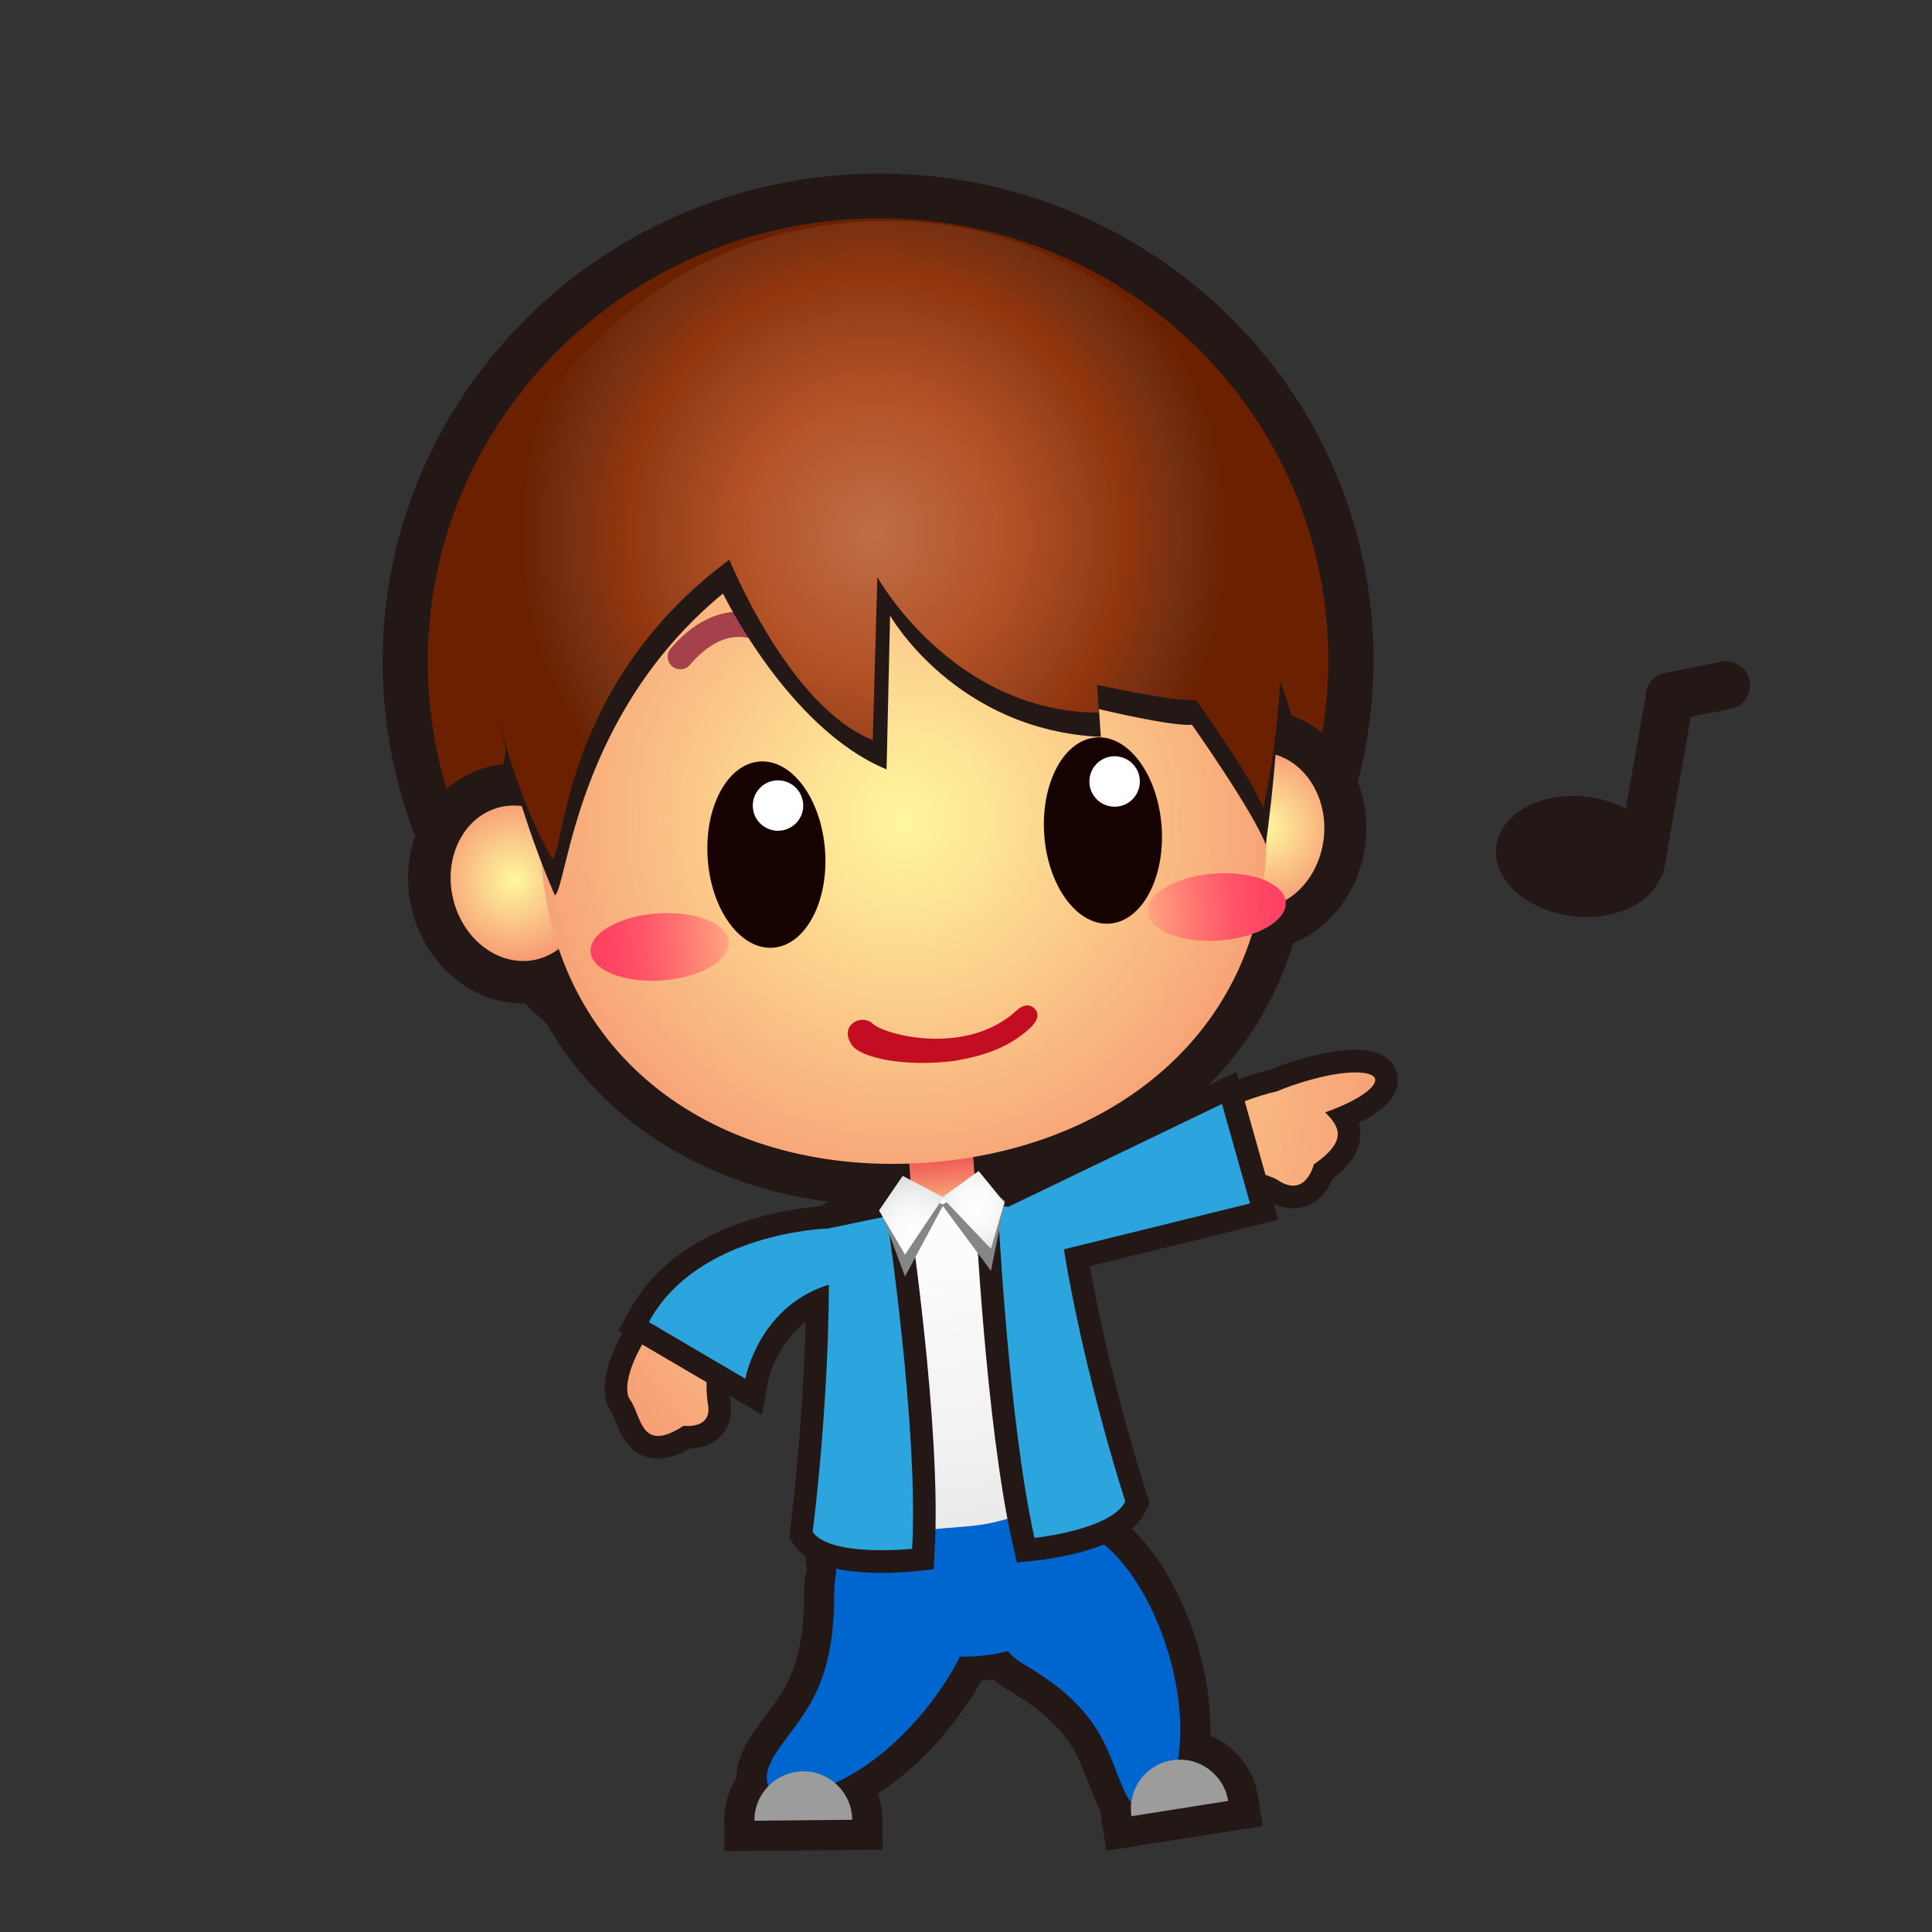 <?xml version="1.0" encoding="iso-8859-1"?>
<!-- Generator: Adobe Illustrator 16.0.0, SVG Export Plug-In . SVG Version: 6.00 Build 0)  -->
<!DOCTYPE svg PUBLIC "-//W3C//DTD SVG 1.1//EN" "http://www.w3.org/Graphics/SVG/1.1/DTD/svg11.dtd">
<svg version="1.1" xmlns="http://www.w3.org/2000/svg" xmlns:xlink="http://www.w3.org/1999/xlink" x="0px" y="0px" width="64px"
	 height="64px" viewBox="0 0 64 64" style="enable-background:new 0 0 64 64;" xml:space="preserve">
<rect x="0" y="0" width="64" height="64" fill="#333333" stroke="none"/>
<g id="man_x5F_dancing_x28_ye_x29_">
	<g id="man_x5F_dancing_x28_ye_x29__1_">
		
			<path id="path34-7-5_282_" style="fill:#4C0A02;stroke:#231815;stroke-width:2;stroke-linecap:round;stroke-linejoin:round;stroke-miterlimit:10;" d="
			M34.971,42.258c0.234-0.341,0.402-1.697-0.134-1.929c-0.535-0.228-1.878-0.505-1.878-0.505c-1.209-0.289-2.411-0.199-3.565,0.264
			c0,0-1.293,0.473-1.792,0.777c-0.496,0.306-0.147,1.627,0.133,1.929c0,0,0.732,3.819,0.025,7.853c0,0,1.623,1.709,4.259,1.514
			c2.635-0.195,4.01-2.126,4.01-2.126C34.771,46.145,34.971,42.258,34.971,42.258z"/>
		<g id="g204_2_">
			<g id="g202_2_">
				<g id="g191">
					<path id="path4_5_" style="fill:#F09400;stroke:#231815;stroke-width:1.542;stroke-miterlimit:10;" d="M44.689,20.775
						c0.605,8.465-5.891,15.821-14.504,16.438c-8.62,0.615-16.096-5.742-16.701-14.206c-0.605-8.466,5.889-15.83,14.509-16.446
						C36.607,5.944,44.085,12.31,44.689,20.775z"/>
					
						<radialGradient id="path19_1_" cx="287.315" cy="-333.371" r="0.504" gradientTransform="matrix(0.998 -0.071 -0.071 -0.998 -272.658 -295.089)" gradientUnits="userSpaceOnUse">
						<stop  offset="0" style="stop-color:#BF6D48"/>
						<stop  offset="0.387" style="stop-color:#B35125"/>
						<stop  offset="0.603" style="stop-color:#98411C"/>
						<stop  offset="0.715" style="stop-color:#91350D"/>
						<stop  offset="0.87" style="stop-color:#753012"/>
						<stop  offset="1" style="stop-color:#6B2100"/>
					</radialGradient>
					<path id="path19_2_" style="fill:url(#path19_1_);" d="M43.966,20.827c0.577,8.072-5.618,15.085-13.832,15.673
						c-8.22,0.588-15.35-5.473-15.927-13.545C13.63,14.881,19.824,7.859,28.043,7.272C36.258,6.684,43.389,12.753,43.966,20.827z"/>
					<path id="path21_2_" style="fill:#48140F;stroke:#231815;stroke-width:2.782;stroke-miterlimit:10;" d="M41.926,26.772
						c0.49,6.849-4.597,11.267-11.223,11.742c-6.626,0.476-12.288-3.176-12.777-10.026c-0.49-6.853,4.485-12.796,11.111-13.269
						C35.663,14.745,41.436,19.918,41.926,26.772z"/>
					<path id="path23_2_" style="fill:none;stroke:#231815;stroke-width:2.782;stroke-miterlimit:10;" d="M43.857,27.713
						c-0.135,1.428-1.233,2.494-2.459,2.38c-1.224-0.115-2.106-1.362-1.974-2.791c0.134-1.426,1.232-2.488,2.454-2.376
						C43.105,25.041,43.99,26.29,43.857,27.713z"/>
					
						<radialGradient id="path30_1_" cx="348.201" cy="-302.239" r="4.379" gradientTransform="matrix(0.996 0.092 0.092 -0.996 -277.106 -305.64)" gradientUnits="userSpaceOnUse">
						<stop  offset="0" style="stop-color:#FFF89F"/>
						<stop  offset="1" style="stop-color:#F15F57"/>
					</radialGradient>
					<path id="path30_5_" style="fill:url(#path30_1_);" d="M43.857,27.713c-0.135,1.428-1.233,2.494-2.459,2.38
						c-1.224-0.115-2.106-1.362-1.974-2.791c0.134-1.426,1.232-2.488,2.454-2.376C43.105,25.041,43.99,26.29,43.857,27.713z"/>
					
						<ellipse id="ellipse32" transform="matrix(0.233 0.973 -0.973 0.233 41.626 5.741)" style="fill:none;stroke:#231815;stroke-width:2.782;stroke-miterlimit:10;" cx="17.174" cy="29.258" rx="2.596" ry="2.226"/>
					
						<radialGradient id="path39_1_" cx="-135.425" cy="-381.747" r="4.376" gradientTransform="matrix(-0.972 0.233 -0.233 -0.972 -203.574 -310.356)" gradientUnits="userSpaceOnUse">
						<stop  offset="0" style="stop-color:#FFF89F"/>
						<stop  offset="1" style="stop-color:#F15F57"/>
					</radialGradient>
					<path id="path39" style="fill:url(#path39_1_);" d="M15.01,29.776c0.335,1.395,1.575,2.292,2.771,2.006
						c1.195-0.288,1.893-1.647,1.559-3.043c-0.334-1.393-1.573-2.287-2.771-2.002C15.375,27.024,14.676,28.385,15.01,29.776z"/>
					<path id="path41_6_" style="fill:#48140F;stroke:#231815;stroke-width:1.5;stroke-miterlimit:10;" d="M45.532,35.695
						c-0.151-0.238-1.083-0.274-2.56,0.207c-0.257,0.082-0.476,0.168-0.679,0.252c-1.313,0.289-3.655,1.398-6.121,2.746
						c-5.382,2.932-2.03,3.082-2.03,3.082c0.74,0.109,1.438-0.75,2.361-1.277c1.53-0.87,4.111-2.52,5.803-1.628
						c0.946,0.655,1.217-0.507,1.217-0.507c1.156-0.793,0.83-1.276,0.373-1.721C45.17,36.396,45.674,35.921,45.532,35.695z"/>
					
						<radialGradient id="path48_1_" cx="251.06" cy="-365.426" r="30.893" gradientTransform="matrix(0.991 -0.136 -0.136 -0.991 -270.086 -292.951)" gradientUnits="userSpaceOnUse">
						<stop  offset="0" style="stop-color:#FFF89F"/>
						<stop  offset="1" style="stop-color:#F15F57"/>
					</radialGradient>
					<path id="path48" style="fill:url(#path48_1_);" d="M45.532,35.695c-0.151-0.238-1.083-0.274-2.56,0.207
						c-0.257,0.082-0.476,0.168-0.679,0.252c-1.313,0.289-3.655,1.398-6.121,2.746c-5.382,2.932-2.03,3.082-2.03,3.082
						c0.74,0.109,1.438-0.75,2.361-1.277c1.53-0.87,4.111-2.52,5.803-1.628c0.946,0.655,1.217-0.507,1.217-0.507
						c1.156-0.793,0.83-1.276,0.373-1.721C45.17,36.396,45.674,35.921,45.532,35.695z"/>
					<g id="g52">
						
							<ellipse id="ellipse50" style="fill:#48140F;stroke:#231815;stroke-width:1.85;stroke-linecap:round;stroke-linejoin:round;stroke-miterlimit:10;" cx="32.071" cy="51.381" rx="4.469" ry="3.375"/>
					</g>
					<ellipse id="ellipse54" style="fill:#0083C5;" cx="32.071" cy="51.281" rx="4.469" ry="3.375"/>
					<path id="path56" style="fill:#48140F;stroke:#231815;stroke-width:2;stroke-miterlimit:10;" d="M35.982,50.764
						c1.844,0.938,3.272,4.359,3.102,6.948s-1.252,2.904-1.84,1.612c-0.59-1.291-0.692-2.647-3.289-4.168
						C31.359,53.635,34.68,50.098,35.982,50.764z"/>
					<path id="path58_1_" style="fill:#48140F;stroke:#231815;stroke-width:2;stroke-miterlimit:10;" d="M40.684,59.658
						c-0.141-0.881-0.971-1.486-1.854-1.348c-0.883,0.14-1.487,0.969-1.348,1.854L40.684,59.658z"/>
					<path id="path60" style="fill:#48140F;stroke:#231815;stroke-width:2;stroke-miterlimit:10;" d="M32.446,52.331
						c0.126,2.185-2.097,5.317-4.416,6.549c-2.317,1.231-3.139,0.417-2.323-0.813c0.813-1.227,1.932-2.045,1.926-5.229
						C27.625,49.656,32.359,50.789,32.446,52.331z"/>
					<path id="path62_1_" style="fill:#48140F;stroke:#231815;stroke-width:2;stroke-miterlimit:10;" d="M24.991,60.314
						c-0.008-0.892,0.711-1.625,1.604-1.635c0.893-0.011,1.627,0.709,1.637,1.604L24.991,60.314z"/>
					
						<ellipse id="ellipse64" style="fill:#48140F;stroke:#231815;stroke-width:2;stroke-miterlimit:10;" cx="31.963" cy="51.305" rx="3.805" ry="3.375"/>
					<path id="path66" style="fill:#0066CF;" d="M35.982,50.764c1.844,0.938,3.272,4.359,3.102,6.948s-1.252,2.904-1.84,1.612
						c-0.59-1.291-0.692-2.647-3.289-4.168C31.359,53.635,34.68,50.098,35.982,50.764z"/>
					<path id="path68" style="fill:#9C9C9D;" d="M40.684,59.658c-0.141-0.881-0.971-1.486-1.854-1.348
						c-0.883,0.14-1.487,0.969-1.348,1.854L40.684,59.658z"/>
					<path id="path70" style="fill:#0066CF;" d="M32.446,52.331c0.126,2.185-2.097,5.317-4.416,6.549
						c-2.317,1.231-3.139,0.417-2.323-0.813c0.813-1.227,1.926-2.045,1.926-5.229C27.633,48.917,32.359,50.789,32.446,52.331z"/>
					<path id="path72_2_" style="fill:#9C9C9D;" d="M24.991,60.314c-0.008-0.892,0.711-1.625,1.604-1.635
						c0.893-0.011,1.627,0.709,1.637,1.604L24.991,60.314z"/>
					<ellipse id="ellipse74_2_" style="fill:#0066CF;" cx="31.962" cy="51.504" rx="4.319" ry="3.375"/>
					<path id="path34-7-5_281_" style="fill:#0066CF;" d="M34.971,42.258c0.234-0.341,0.402-1.697-0.134-1.929
						c-0.535-0.228-1.878-0.505-1.878-0.505c-1.209-0.289-2.411-0.199-3.565,0.264c0,0-1.293,0.473-1.792,0.777
						c-0.496,0.306-0.147,1.627,0.133,1.929c0,0,0.732,3.819,0.025,7.853c0,0,1.61,1.51,4.246,1.313
						c2.637-0.194,4.023-1.927,4.023-1.927C34.771,46.145,34.971,42.258,34.971,42.258z"/>
					<linearGradient id="polygon82_1_" gradientUnits="userSpaceOnUse" x1="31.4" y1="41.086" x2="31.169" y2="38.497">
						<stop  offset="0" style="stop-color:#FFF89F"/>
						<stop  offset="1" style="stop-color:#F15F57"/>
					</linearGradient>
					<polygon id="polygon82_2_" style="fill:url(#polygon82_1_);" points="32.417,40.809 30.293,40.959 30.072,37.863 
						32.195,37.711 					"/>
					
						<radialGradient id="path34-7-5_1_" cx="289.832" cy="-351.653" r="29.528" gradientTransform="matrix(0.963 -0.071 -0.069 -0.998 -272.354 -295.089)" gradientUnits="userSpaceOnUse">
						<stop  offset="0" style="stop-color:#E5E2DF"/>
						<stop  offset="0" style="stop-color:#F1EFEE"/>
						<stop  offset="0" style="stop-color:#FFFFFF"/>
						<stop  offset="0.229" style="stop-color:#FBFBFB"/>
						<stop  offset="0.447" style="stop-color:#F0F0F0"/>
						<stop  offset="0.66" style="stop-color:#DDDDDE"/>
						<stop  offset="0.869" style="stop-color:#C2C3C4"/>
						<stop  offset="1" style="stop-color:#ADAEB0"/>
					</radialGradient>
					<path id="path34-7-5_283_" style="fill:url(#path34-7-5_1_);" d="M34.971,42.258c0.234-0.341,0.402-1.697-0.134-1.929
						c-0.535-0.228-1.878-0.505-1.878-0.505c-1.209-0.289-2.411-0.199-3.565,0.264c0,0-1.293,0.473-1.792,0.777
						c-0.496,0.306-0.147,1.627,0.133,1.929c0,0,0.732,2.425,0.025,6.458c2.224,2.084-0.614,1.674,4.246,1.313
						c2.637-0.194,4.023-1.926,4.023-1.926C34.771,44.75,34.971,42.258,34.971,42.258z"/>
					<path id="path102_2_" style="fill:#231815;stroke:#231815;stroke-width:1.5;stroke-miterlimit:10;" d="M33.053,39.961
						c0,0,0.348,7.122,1.215,10.984c0,0,2.529-0.26,3.01-1.205c0,0-1.607-4.891-2.237-9.699L33.053,39.961z"/>
					<polygon id="polygon104" style="fill:#2CA4DE;stroke:#231815;stroke-width:1.5;stroke-miterlimit:10;" points="33.202,40.074 
						40.479,36.57 41.409,39.865 35.146,41.409 					"/>
					<path id="path106" style="fill:#2CA4DE;" d="M33.053,39.961c0,0,0.348,7.122,1.215,10.984c0,0,2.529-0.26,3.01-1.205
						c0,0-1.607-4.891-2.237-9.699L33.053,39.961z"/>
					<path id="path30-2_304_" style="fill:#48140F;stroke:#231815;stroke-width:1.5;stroke-miterlimit:10;" d="M24.783,43.314
						c-0.939,0.756-1.526,1.44-1.345,3.127c0.219,0.933-0.791,0.789-0.791,0.789c-1.446,0.944-1.383-0.328-1.781-0.871
						c-0.397-0.543,0.52-2.934,3.001-4.319c2.836-1.41,4.231-1.224,4.211-0.367C28.062,42.523,26.287,42.107,24.783,43.314z"/>
					<g id="path34-7-5_301_">
						
							<radialGradient id="path30-2_1_" cx="398.22" cy="289.305" r="27.337" gradientTransform="matrix(-0.008 0.878 0.9 0.004 -224.578 -312.158)" gradientUnits="userSpaceOnUse">
							<stop  offset="0" style="stop-color:#FFF89F"/>
							<stop  offset="1" style="stop-color:#F15F57"/>
						</radialGradient>
						<path id="path30-2_303_" style="fill:url(#path30-2_1_);" d="M24.783,43.314c-0.939,0.756-1.526,1.44-1.345,3.127
							c0.219,0.933-0.791,0.789-0.791,0.789c-1.446,0.944-1.383-0.328-1.781-0.871c-0.397-0.543,0.52-2.934,3.001-4.319
							c2.836-1.41,5.316-1.657,4.211-0.367C28.062,42.523,26.287,42.107,24.783,43.314z"/>
					</g>
					<path id="path115" style="fill:#231815;stroke:#231815;stroke-width:1.5;stroke-miterlimit:10;" d="M29.378,40.291
						c0,0,1.058,7.063,0.837,11.016c0,0-2.687,0.285-3.295-0.557c0,0,0.682-5.207,0.513-10.055L29.378,40.291z"/>
					<path id="path117" style="fill:#2CA4DE;stroke:#231815;stroke-width:1.5;stroke-miterlimit:10;" d="M27.434,40.695
						c0,0-4.325,0.111-5.94,3.101l3.196,1.876c0,0,0.446-2.486,2.905-3.156L27.434,40.695z"/>
					<path id="path119" style="fill:#2CA4DE;" d="M29.378,40.291c0,0,1.058,7.063,0.837,11.016c0,0-2.687,0.285-3.295-0.557
						c0,0,0.682-5.207,0.513-10.055L29.378,40.291z"/>
					<polygon id="polygon121" style="fill:#868686;" points="29.902,39.3 31.253,39.91 29.979,42.288 29.152,40.05 					"/>
					<polygon id="polygon123" style="fill:#868686;" points="32.418,39.141 31.208,39.916 32.827,42.098 33.292,39.785 					"/>
					
						<radialGradient id="polygon142_1_" cx="336.486" cy="-338.889" r="2.923" gradientTransform="matrix(0.895 0 0 -1 -270.894 -298)" gradientUnits="userSpaceOnUse">
						<stop  offset="0" style="stop-color:#E5E2DF"/>
						<stop  offset="0" style="stop-color:#F1EFEE"/>
						<stop  offset="0" style="stop-color:#FFFFFF"/>
						<stop  offset="0.229" style="stop-color:#FBFBFB"/>
						<stop  offset="0.447" style="stop-color:#F0F0F0"/>
						<stop  offset="0.66" style="stop-color:#DDDDDE"/>
						<stop  offset="0.869" style="stop-color:#C2C3C4"/>
						<stop  offset="1" style="stop-color:#ADAEB0"/>
					</radialGradient>
					<polygon id="polygon142" style="fill:url(#polygon142_1_);" points="29.902,38.951 31.253,39.661 29.979,41.561 29.119,40.1 
											"/>
					
						<radialGradient id="polygon161_1_" cx="-232.594" cy="-370.404" r="2.543" gradientTransform="matrix(-0.889 0.115 -0.103 -0.993 -212.597 -301.109)" gradientUnits="userSpaceOnUse">
						<stop  offset="0" style="stop-color:#E5E2DF"/>
						<stop  offset="0" style="stop-color:#F1EFEE"/>
						<stop  offset="0" style="stop-color:#FFFFFF"/>
						<stop  offset="0.229" style="stop-color:#FBFBFB"/>
						<stop  offset="0.447" style="stop-color:#F0F0F0"/>
						<stop  offset="0.66" style="stop-color:#DDDDDE"/>
						<stop  offset="0.869" style="stop-color:#C2C3C4"/>
						<stop  offset="1" style="stop-color:#ADAEB0"/>
					</radialGradient>
					<polygon id="polygon161" style="fill:url(#polygon161_1_);" points="32.418,38.792 31.208,39.667 32.827,41.369 33.273,39.835 
											"/>
					
						<radialGradient id="path168_1_" cx="278.793" cy="-342.69" r="22.039" gradientTransform="matrix(0.998 -0.071 -0.071 -0.998 -272.658 -295.089)" gradientUnits="userSpaceOnUse">
						<stop  offset="0" style="stop-color:#FFF89F"/>
						<stop  offset="1" style="stop-color:#F15F57"/>
					</radialGradient>
					<path id="path168" style="fill:url(#path168_1_);" d="M41.926,26.772c0.49,6.849-4.597,11.267-11.223,11.742
						c-6.626,0.476-12.288-3.176-12.777-10.026c-0.49-6.853,4.485-12.796,11.111-13.269C35.663,14.745,41.436,19.918,41.926,26.772z
						"/>
					
						<path id="path170" style="fill:none;stroke:#A4414A;stroke-width:0.835;stroke-linecap:round;stroke-linejoin:round;stroke-miterlimit:10;" d="
						M36.867,20.729c0,0-1.701-1.992-3.646,0.261"/>
					
						<path id="path172" style="fill:none;stroke:#A4414A;stroke-width:0.835;stroke-linecap:round;stroke-linejoin:round;stroke-miterlimit:10;" d="
						M26.181,21.493c0,0-1.702-1.992-3.646,0.261"/>
					<path id="path174" style="fill:#231815;" d="M18.383,29.659c0,0-1.621-3.557-2.129-7.518c-0.355-2.785-0.814-4.559,1.158-7.21
						c2.018-2.713,5.082-6.348,10.996-6.771c5.91-0.422,9.464,2.739,11.846,5.137c2.33,2.344,2.126,4.166,2.172,6.973
						c0.063,3.993-0.498,7.707-0.498,7.707c-0.393-1.064-2.441-3.967-2.441-3.967c-0.717,0.052-3.084-0.521-3.084-0.521l0.064,0.922
						c-4.83-0.226-6.982-4.02-6.982-4.02l-0.116,5.096c-3.259-1.346-5.419-5.827-5.419-5.827
						C19.041,23.707,18.803,29.355,18.383,29.659z"/>
					
						<radialGradient id="path189_1_" cx="286.989" cy="-333.67" r="12.095" gradientTransform="matrix(0.966 -0.069 -0.071 -0.998 -271.975 -295.507)" gradientUnits="userSpaceOnUse">
						<stop  offset="0" style="stop-color:#BF6D48"/>
						<stop  offset="0.387" style="stop-color:#B35125"/>
						<stop  offset="0.603" style="stop-color:#98411C"/>
						<stop  offset="0.715" style="stop-color:#91350D"/>
						<stop  offset="0.87" style="stop-color:#753012"/>
						<stop  offset="1" style="stop-color:#6B2100"/>
					</radialGradient>
					<path id="path189_2_" style="fill:url(#path189_1_);" d="M18.298,28.461c0,0-1.67-2.696-2.212-7.111
						c-0.38-3.104-0.703-4.567,1.269-7.218c2.018-2.713,5.083-6.349,10.996-6.771c5.911-0.423,9.463,2.738,11.847,5.137
						c2.329,2.344,2.217,3.837,2.282,6.964c0.093,4.447-0.638,7.315-0.638,7.315c-0.393-1.065-2.221-3.582-2.221-3.582
						c-0.718,0.051-3.276-0.507-3.276-0.507l0.065,0.922c-4.867-0.022-7.346-4.492-7.346-4.492l-0.154,5.396
						c-2.78-1.097-4.749-5.975-4.749-5.975C18.638,22.637,18.717,28.157,18.298,28.461z"/>
				</g>
				<path id="path209_131_" style="fill:#160201;" d="M38.48,27.379c0.121,1.699-0.651,3.141-1.724,3.217
					c-1.075,0.077-2.042-1.24-2.164-2.939c-0.122-1.708,0.648-3.153,1.724-3.229C37.389,24.351,38.357,25.671,38.48,27.379z"/>
				<g id="g200_2_">
					<g id="g198_2_">
						<g id="g196">
							<circle id="circle194" style="fill:#FFFFFF;" cx="36.923" cy="25.888" r="0.836"/>
						</g>
					</g>
				</g>
			</g>
		</g>
		<g id="g213_173_">
			
				<linearGradient id="path219_2_" gradientUnits="userSpaceOnUse" x1="286.677" y1="-346.607" x2="291.264" y2="-346.607" gradientTransform="matrix(0.998 -0.071 -0.071 -0.998 -272.658 -295.089)">
				<stop  offset="0" style="stop-color:#FFA67F"/>
				<stop  offset="0.097" style="stop-color:#FF967B"/>
				<stop  offset="0.365" style="stop-color:#FF7170"/>
				<stop  offset="0.614" style="stop-color:#FF5568"/>
				<stop  offset="0.834" style="stop-color:#FF4564"/>
				<stop  offset="1" style="stop-color:#FF3F62"/>
			</linearGradient>
			<path id="path219_1_" style="fill:url(#path219_2_);" d="M42.591,29.885c0.044,0.612-0.942,1.183-2.208,1.273
				c-1.264,0.09-2.324-0.334-2.367-0.946c-0.043-0.613,0.945-1.184,2.209-1.274S42.547,29.272,42.591,29.885z"/>
			
				<linearGradient id="path234_1_" gradientUnits="userSpaceOnUse" x1="-207.505" y1="-347.047" x2="-202.915" y2="-347.047" gradientTransform="matrix(-0.998 0.071 -0.071 -0.998 -207.589 -300.182)">
				<stop  offset="0" style="stop-color:#FFA67F"/>
				<stop  offset="0.097" style="stop-color:#FF967B"/>
				<stop  offset="0.365" style="stop-color:#FF7170"/>
				<stop  offset="0.614" style="stop-color:#FF5568"/>
				<stop  offset="0.834" style="stop-color:#FF4564"/>
				<stop  offset="1" style="stop-color:#FF3F62"/>
			</linearGradient>
			<path id="path234" style="fill:url(#path234_1_);" d="M19.563,31.531c0.044,0.612,1.105,1.037,2.37,0.946
				c1.263-0.09,2.253-0.662,2.209-1.273c-0.044-0.611-1.105-1.036-2.368-0.946C20.509,30.348,19.519,30.918,19.563,31.531z"/>
		</g>
		<g id="g213_172_">
			<path id="path209_130_" style="fill:#160201;" d="M27.331,28.177c0.121,1.699-0.651,3.14-1.723,3.217
				c-1.075,0.077-2.043-1.239-2.164-2.938c-0.123-1.708,0.647-3.153,1.723-3.23C26.239,25.148,27.208,26.468,27.331,28.177z"/>
			<path id="path211_110_" style="fill:#FFFFFF;" d="M26.606,26.626c0.033,0.461-0.313,0.858-0.776,0.892
				c-0.459,0.033-0.858-0.312-0.891-0.772c-0.033-0.46,0.313-0.861,0.771-0.894C26.173,25.819,26.573,26.167,26.606,26.626z"/>
		</g>
		<path id="path58-3-7_39_" style="fill:#C30D23;" d="M31.636,35.141c-1.674,0.215-3.136-0.094-3.427-0.537
			c-0.146-0.223-0.192-0.487,0.003-0.677c0.196-0.188,0.51-0.192,0.705-0.011c0.383,0.363,3.088,1.088,4.754-0.436
			c0.199-0.183,0.418-0.252,0.608-0.063c0.188,0.188,0.046,0.451-0.155,0.638C33.379,34.734,32.55,34.979,31.636,35.141z"/>
		<polygon id="polygon241" style="fill:#2CA4DE;" points="33.202,40.074 40.479,36.57 41.409,39.865 35.146,41.409 		"/>
		<path id="path243" style="fill:#2CA4DE;" d="M27.434,40.695c0,0-4.325,0.111-5.94,3.101l3.196,1.876c0,0,0.446-2.486,2.905-3.156
			L27.434,40.695z"/>
	</g>
	<g id="Layer_1_10_">
	</g>
	<g id="g257_3_">
		<g id="g247_3_">
			<path id="path245_7_" style="fill:#231815;" d="M55.104,28.7c-0.129,1.094-1.475,1.833-3.002,1.649
				c-1.529-0.178-2.666-1.212-2.537-2.305c0.131-1.092,1.475-1.832,3.002-1.649C54.096,26.575,55.232,27.608,55.104,28.7z"/>
		</g>
		<g id="g251_2_">
			<path id="path249_2_" style="fill:#231815;" d="M54.169,29.303c-0.403-0.091-0.681-0.401-0.627-0.72l0.935-5.324
				c0.058-0.326,0.455-0.537,0.891-0.463c0.453,0.068,0.738,0.396,0.68,0.729l-0.932,5.322c-0.059,0.328-0.457,0.537-0.895,0.465
				C54.205,29.31,54.188,29.304,54.169,29.303z"/>
		</g>
		<g id="g255_3_">
			<path id="path253_2_" style="fill:#231815;" d="M55.123,23.851c-0.293-0.07-0.531-0.305-0.594-0.619
				c-0.088-0.432,0.191-0.85,0.625-0.938l1.863-0.373c0.435-0.086,0.851,0.193,0.938,0.627c0.088,0.434-0.191,0.852-0.624,0.936
				l-1.865,0.373C55.35,23.88,55.23,23.878,55.123,23.851z"/>
		</g>
	</g>
</g>
<g id="Layer_1">
</g>
</svg>
